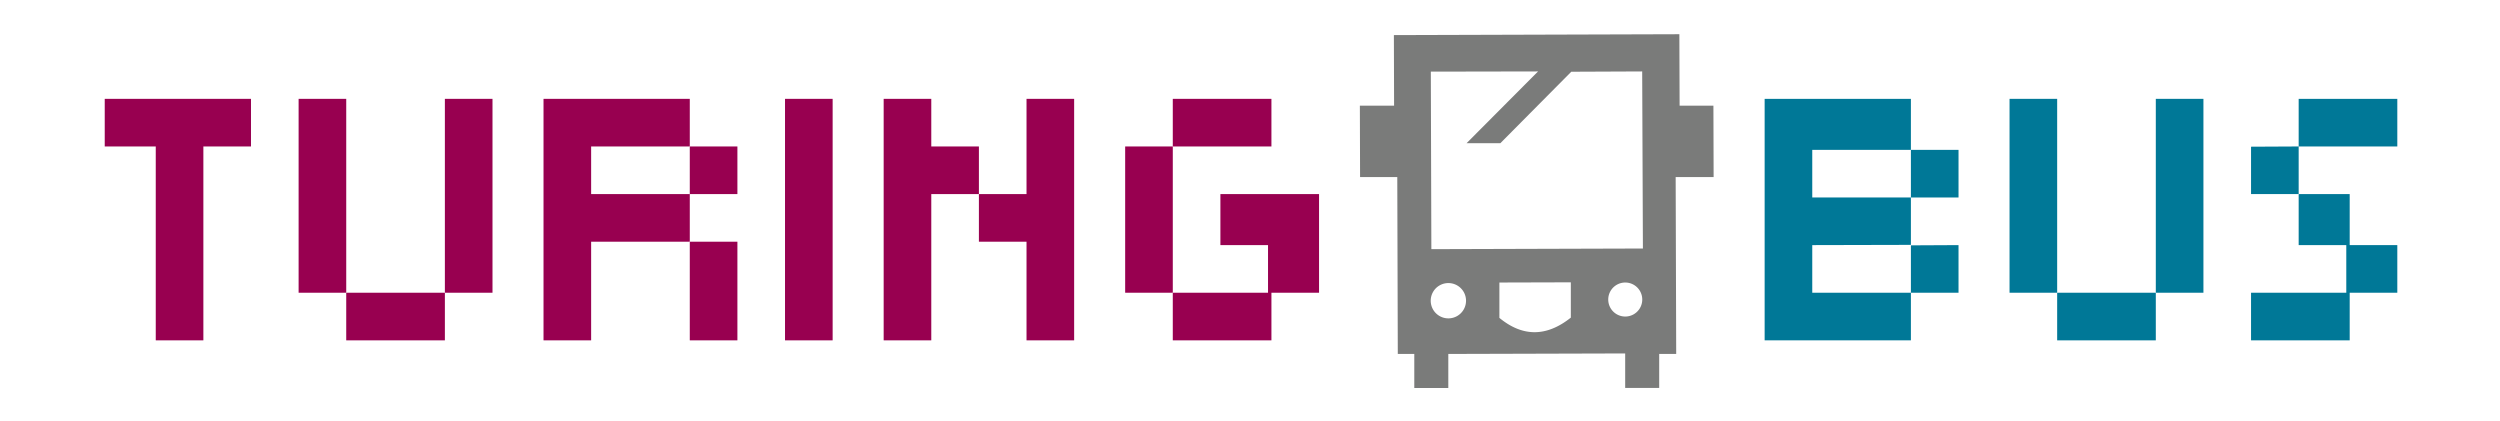 <svg id="Layer_1" data-name="Layer 1" xmlns="http://www.w3.org/2000/svg" viewBox="0 0 734.98 123.72"><title>logo turing-bus-2019</title><rect x="230.79" y="29.06" width="14" height="71" style="fill:#980050"/><polygon points="301.79 57.06 287.79 57.06 287.79 71.06 301.79 71.06 301.79 100.06 315.79 100.06 315.79 29.06 301.79 29.06 301.79 57.06" style="fill:#980050"/><polygon points="273.79 43.06 273.79 29.06 259.79 29.06 259.79 100.06 273.79 100.06 273.79 57.06 287.79 57.06 287.79 43.06 273.79 43.06" style="fill:#980050"/><rect x="202.79" y="43.06" width="14" height="14" style="fill:#980050"/><polygon points="173.79 43.06 202.79 43.06 202.79 29.06 159.79 29.06 159.79 100.06 173.79 100.06 173.79 71.06 202.79 71.06 202.79 57.06 173.79 57.06 173.79 43.06" style="fill:#980050"/><rect x="202.79" y="71.06" width="14" height="29" style="fill:#980050"/><polygon points="30.79 43.06 45.79 43.06 45.79 100.06 59.79 100.06 59.79 43.06 73.79 43.06 73.79 29.06 30.79 29.06 30.79 43.06" style="fill:#980050"/><rect x="101.79" y="86.06" width="29" height="14" style="fill:#980050"/><rect x="87.79" y="29.06" width="14" height="57" style="fill:#980050"/><rect x="130.79" y="29.06" width="14" height="57" style="fill:#980050"/><path d="M503.73,31.06l-9.94,0-.07-21-83.93.26.06,20.74-10.06,0,.06,21,10.94,0,.15,52h4.85l0,10,10,0,0-10,52-.15,0,10.15,10,0,0-10h5l-.16-52,11.16,0ZM425.81,93.6a5.19,5.19,0,0,1,0-10.38,5.19,5.19,0,0,1,0,10.38Zm15-.16,0-10.38,21-.06,0,10.38C454.74,99,447.73,99.16,440.79,93.44Zm37-.38a5,5,0,0,1,0-10,5,5,0,1,1,0,10Zm-57-19.81-.16-52.19L452.17,21l-21,21.09,9.93,0,20.84-21L482.79,21,483,73.06Z" style="fill:#7a7b7a"/><rect x="590.79" y="29.06" width="14" height="57" style="fill:#007897"/><rect x="604.79" y="86.06" width="29" height="14" style="fill:#007897"/><rect x="633.79" y="29.06" width="14" height="57" style="fill:#007897"/><polygon points="575.79 86.06 575.79 72.06 561.79 72.13 561.79 86.06 575.79 86.06" style="fill:#007897"/><polygon points="532.79 44.06 561.79 44.06 561.79 29.06 518.79 29.06 518.79 100.06 561.79 100.06 561.79 86.06 532.79 86.06 532.79 72.06 561.79 71.99 561.79 58.06 532.79 58.06 532.79 44.06" style="fill:#007897"/><rect x="561.79" y="44.06" width="14" height="14" style="fill:#007897"/><rect x="344.79" y="29.06" width="29" height="14" style="fill:#980050"/><rect x="330.79" y="43.06" width="14" height="43" style="fill:#980050"/><polygon points="358.79 72.06 372.79 72.06 372.79 86.06 344.79 86.06 344.79 100.06 373.79 100.06 373.79 86.06 387.79 86.06 387.79 57.06 358.79 57.06 358.79 72.06" style="fill:#980050"/><polygon points="704.79 43.06 704.79 29.06 675.79 29.06 675.79 43.06 661.79 43.13 661.79 57.06 675.79 57.06 675.79 43.06 704.79 43.06" style="fill:#007897"/><polygon points="689.79 72.06 689.79 86.06 661.79 86.06 661.79 100.06 690.79 100.06 690.79 86.06 704.79 86.06 704.79 72.06 690.79 72.06 690.79 57.06 675.79 57.06 675.79 72.06 689.79 72.06" style="fill:#007897"/></svg>